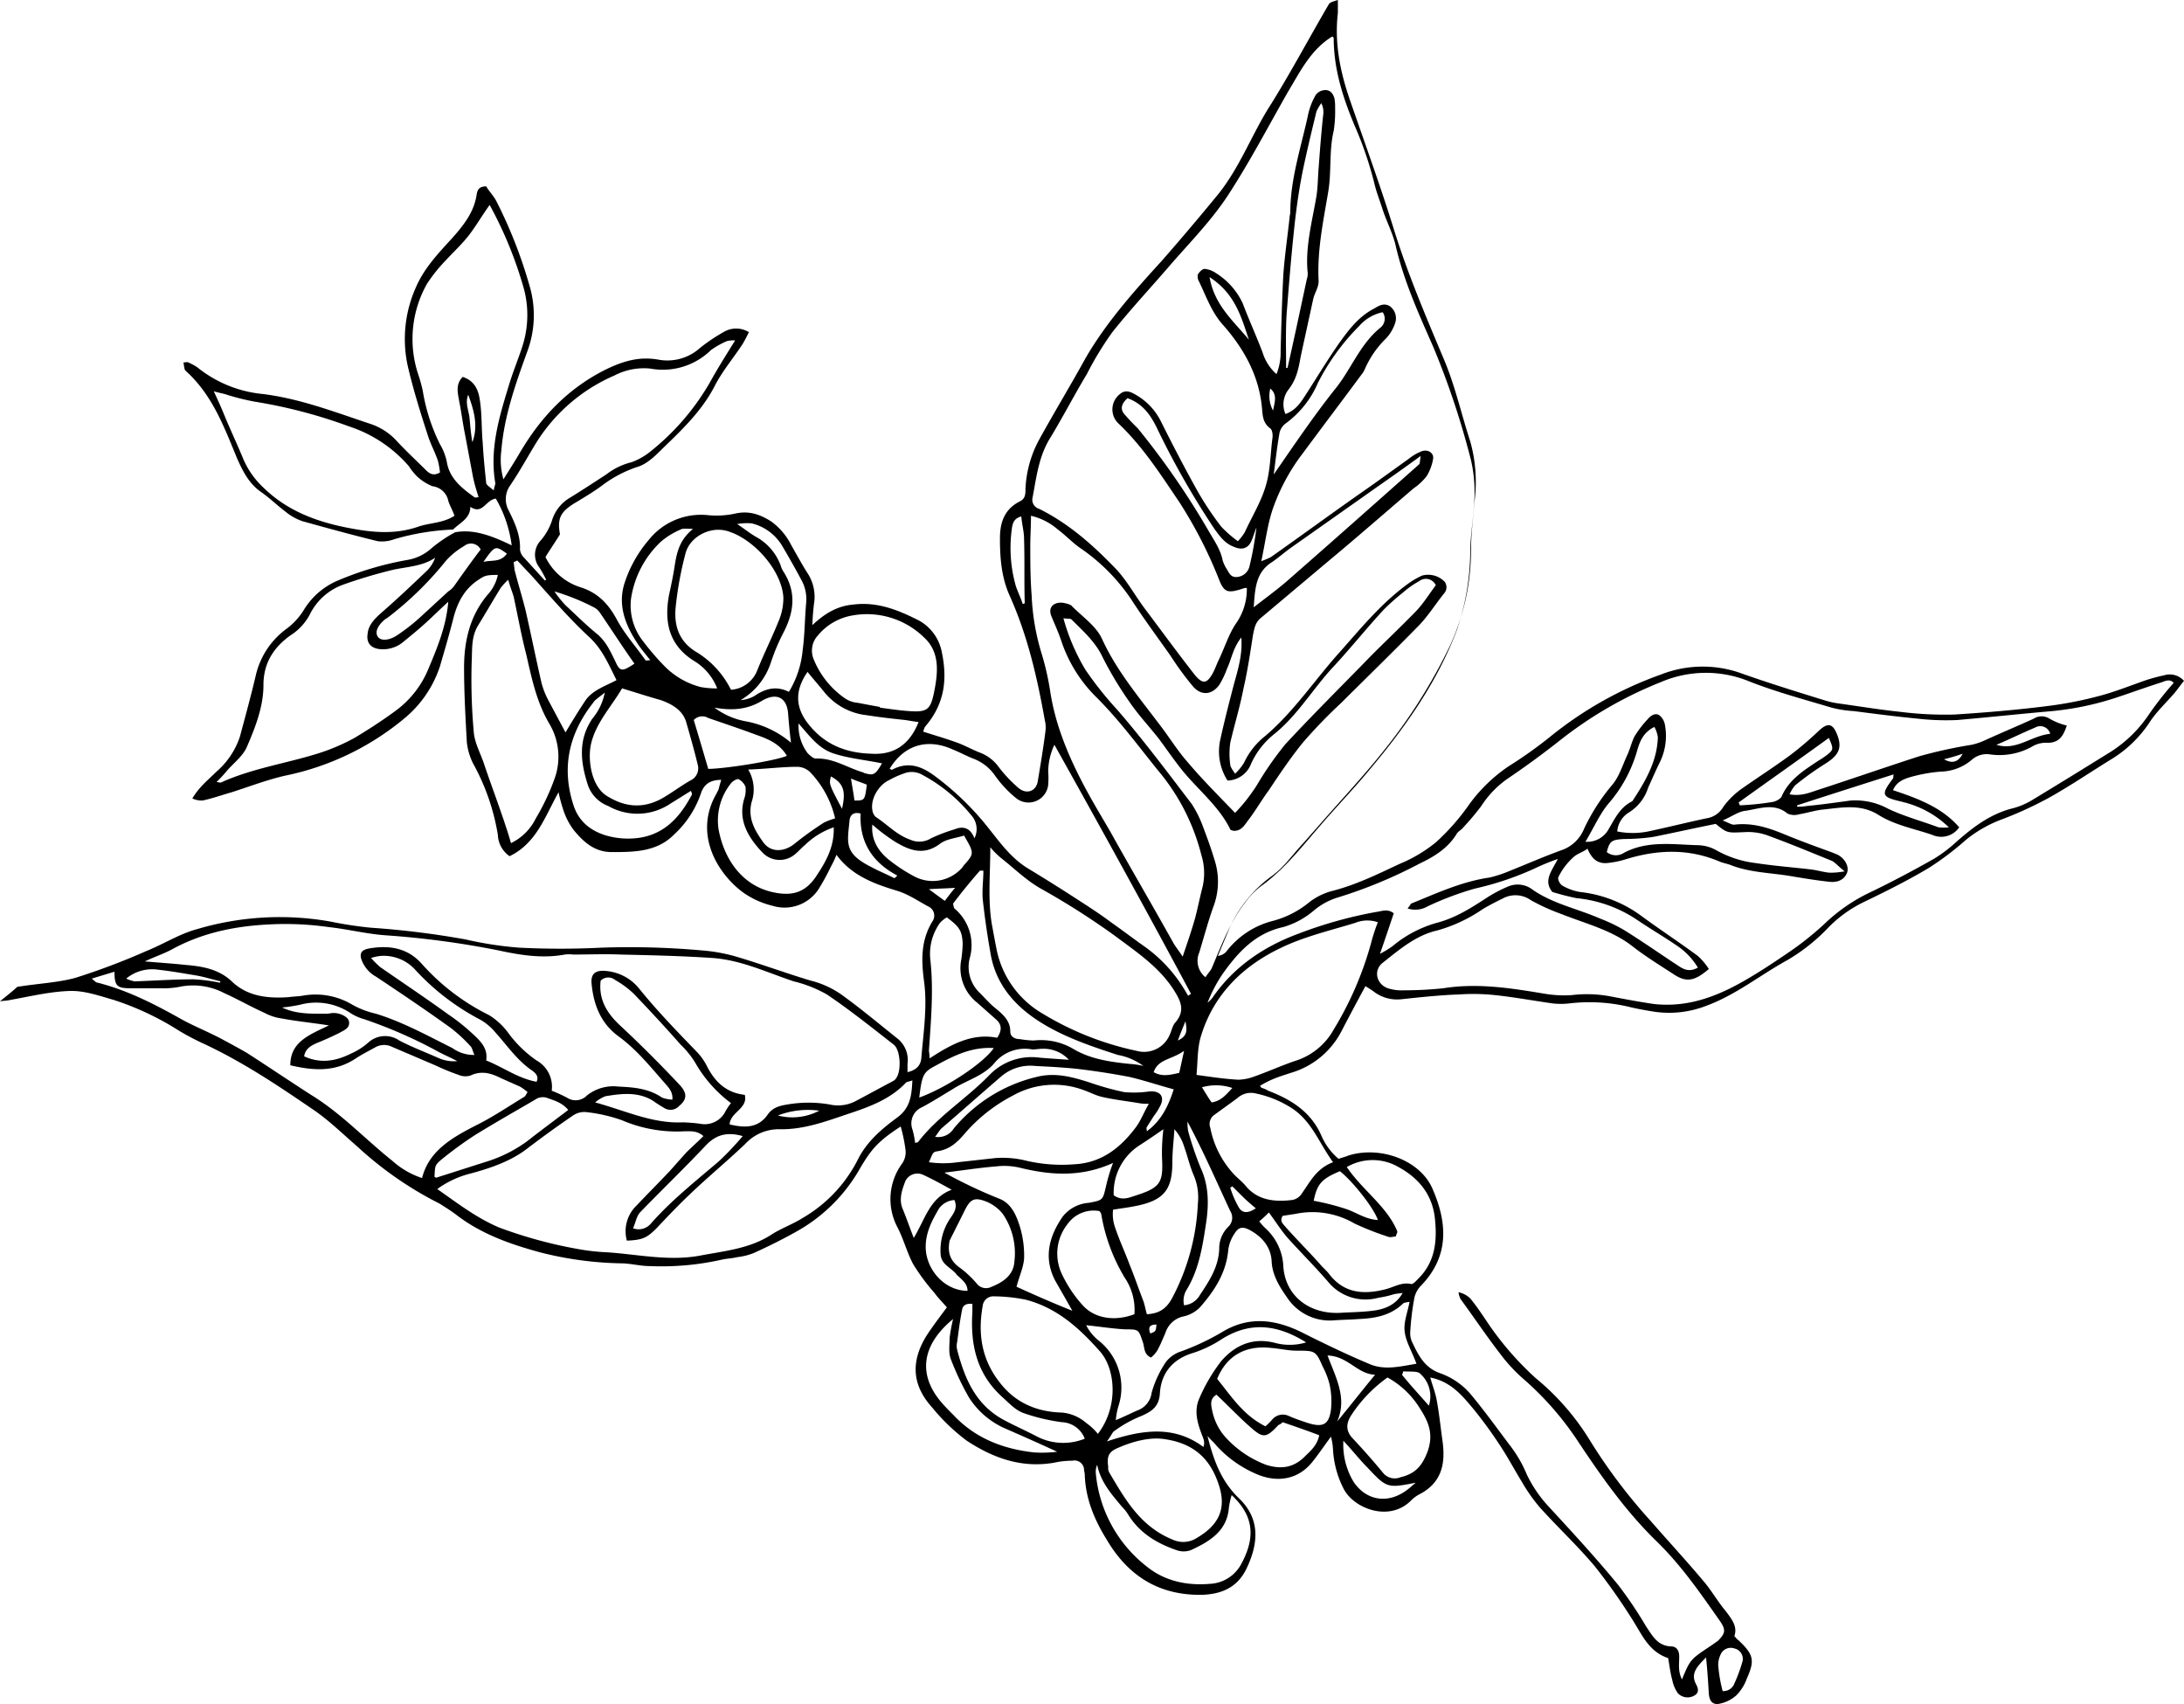 <svg xmlns="http://www.w3.org/2000/svg" viewBox="0 0 450 351"><path class="path-1553" d="M112.136,344.869a25.784,25.784,0,0,0-9.633,3.268c.283,2.131,3.4,2.7,1.7,5.257,2.408,0,3.258,2.131,4.675,3.552a50.045,50.045,0,0,0,1.983,12.078,7.314,7.314,0,0,1,.425,3.41c-1.275,5.257-2.692,10.373-4.108,15.488a10.922,10.922,0,0,1-1.983,3.552c-1.275,1.705-2.833,3.268-4.108,5.115-1.7,2.416-4.25,3.694-6.8,4.831-6.516,2.7-13.174,5.115-18.132,10.657-.283.284-.992.284-1.7.426,0-.568-.142-.853,0-.995a11.754,11.754,0,0,1,.992-1.847,25.261,25.261,0,0,0,5.525-13.641c.992-7.673,3.683-14.635,6.091-21.882a12.776,12.776,0,0,1,3.683-5.684c1.983-1.847,3.825-3.836,5.808-5.826.708-.71,1.417-1.563.567-2.984a17.281,17.281,0,0,0-2.408.426c-1.7.568-3.258,1.421-4.958,1.989-4.816,1.563-9.775,3.126-14.733,4.263a26,26,0,0,1-16.008-1.705c-3.966-1.705-6.941-4.547-10.058-7.389-2.692-2.415-5.383-4.547-8.925-5.115-.85-.142-1.842-.284-1.842-1.989.992-.568,1.983-1.563,3.117-2.131a96.409,96.409,0,0,1,17.424-6.82,21.331,21.331,0,0,1,13.316.426c6.658,2.416,13.458,4.831,20.541,5.4a14.708,14.708,0,0,0,5.95-.426c-2.267-1.421-3.825-2.416-5.525-3.41-7.225-4.263-13.174-9.8-17.141-17.761-1.7-3.552-2.692-6.82-1.983-10.8a10.044,10.044,0,0,0-2.408-8.525,36.068,36.068,0,0,1-3.258-4.831,5,5,0,0,1,0-5.257c.85.426,1.7.853,2.408,1.279,2.833,1.847,5.525,4.121,8.5,5.684,5.1,2.558,9.066,6.678,13.033,10.8,1.558,1.563,3.258,3.268,3.825,5.257a25.26,25.26,0,0,0,3.825,7.247c1.275,1.705,2.267,3.41,3.4,5.257,1.983,3.41,3.4,3.979,6.658,3.41,1.842,1.137,3.258,2.131,4.675,2.984a12.069,12.069,0,0,0,6.233-7.247c1.133-3.552,3.4-5.684,6.516-7.389,2.975-1.563,5.666-3.979,8.5-5.968.142-.142,0-.426,0-.995-1.275.995-2.408,1.989-3.542,2.7-3.683,2.416-7.65,3.979-12.041,2.7a25.833,25.833,0,0,1-9.066-4.973,13.778,13.778,0,0,1-5.241-12.22,18.009,18.009,0,0,0-.283-5.542c-.708-2.984.142-5.257,1.558-7.531a13.367,13.367,0,0,1,4.816-4.121c1.983-1.137,4.108-2.273,6.091-3.552a8.931,8.931,0,0,1,5.383-1.279,49.192,49.192,0,0,0,5.1.426c-2.408-2.558-3.966-5.115-4.25-8.525-.567-4.689.992-8.81,2.975-12.788a9.413,9.413,0,0,1,6.375-5.257c5.666-1.279,10.908-.853,15.724,3.268a2.256,2.256,0,0,0,1.133.426c.85-2.7,1.558-5.115,2.408-7.389.567-1.421,1.275-2.7,1.842-4.121a8.469,8.469,0,0,1,2.975-3.979,28.24,28.24,0,0,0,4.25-3.979c1.558-1.705.85-3.836-1.417-4.121-3.4-.568-6.8-1.137-10.2-1.563a6.114,6.114,0,0,0-2.267.142c-8.783,1.563-17.424,3.552-25.64,7.247-3.825,1.705-7.791,1.989-11.758,1.989-2.975,0-5.95-.71-7.65-4.121-.567-1.137-1.558-1.137-2.55-1.137a23.375,23.375,0,0,1-10.2-2.842c-5.666-3.126-11.049-6.394-16.716-9.52-7.366-4.263-13.741-9.946-19.974-15.63-4.533-3.979-9.066-7.815-13.741-11.651-5.808-4.689-12.749-7.1-18.841-11.083-6.658-4.121-13.6-7.815-20.4-11.794-.425-.284-.567-.995-.85-1.847H2.492c6.091.71,11.9-.426,17.707-2.416,9.066-3.126,17.991-6.394,27.2-9.236,9.066-2.842,17.707-6.536,26.49-10.23,5.383-2.273,11.191-3.552,16.857-5.4a30.742,30.742,0,0,1,12.466-.853c3.4.284,6.8.71,10.341.71a46.91,46.91,0,0,1,19.124,4.263,111.268,111.268,0,0,1,21.674,13.641c5.383,4.263,10.483,9.094,15.724,13.641,1.133.995,2.408,2.131,3.541,3.126,2.267,2.131,4.816,3.836,6.658,6.394a26.609,26.609,0,0,0,11.333,8.952l5.1,2.131a2.784,2.784,0,0,0-.85-1.705A17.447,17.447,0,0,1,189.482,188a19.694,19.694,0,0,0-3.541-7.1,13.245,13.245,0,0,1-2.55-4.831c-1.275-5.115-3.541-9.662-5.666-14.209a29.944,29.944,0,0,0-4.391-7.389,46.514,46.514,0,0,0-7.933-6.962,32.574,32.574,0,0,1-7.791-8.1,89.137,89.137,0,0,0-5.95-8.383,77.461,77.461,0,0,1-12.891-22.877,23.563,23.563,0,0,1-.425-16.2c2.125-5.968,3.966-11.936,5.808-17.9a18.322,18.322,0,0,0,.567-2.7c.567-4.121,1.275-8.383,1.7-12.5a74.511,74.511,0,0,0,.567-11.225c-.425-6.678-.992-13.356-1.842-19.893a77.208,77.208,0,0,0-1.983-9.946c-.85-3.268-2.125-6.394-3.258-9.662a35.667,35.667,0,0,1-.992-3.694A3.936,3.936,0,0,1,140.043.3c.85.71,1.7,1.279,2.55,1.989,2.125,1.847,3.966,3.836,6.233,5.257a25.167,25.167,0,0,1,7.508,7.957c2.55,4.121,5.241,8.1,7.65,12.362a77.1,77.1,0,0,1,4.533,9.8,26.421,26.421,0,0,0,4.25,7.531,60.578,60.578,0,0,1,5.808,7.673c2.55,4.263,4.816,8.81,6.941,13.214a26.064,26.064,0,0,0,5.383,7.531A38.521,38.521,0,0,1,197.557,82c3.117,5.684,7.225,10.657,9.491,16.909a21.082,21.082,0,0,1,1.133,10.657c-.283,1.705-.567,3.41-.992,5.115a35.376,35.376,0,0,0-.708,12.22,14.9,14.9,0,0,1,0,3.552c-.567,3.979-1.275,7.815-1.7,11.794a42.922,42.922,0,0,0-.142,7.389c.142,3.979.567,7.957.992,11.936a7.9,7.9,0,0,1-1.7,5.826c-.283.426-.567.853-.992,1.563,3.117,1.705,6.091,3.268,9.066,4.831a17.118,17.118,0,0,1,8.783,10.515c.425,1.279.85,2.7,1.417,3.979a19.87,19.87,0,0,0,1.275,2.416c.283-.284.425-.284.425-.426a5.055,5.055,0,0,1,.567-1.279c1.842-4.831,4.391-8.81,9.208-10.941A12.894,12.894,0,0,0,238.5,174.5c-.283-.853-.425-1.421-.708-2.131-1.983-6.536.992-14.635,6.8-17.193,6.8-2.984,13.741-3.694,19.974,2.273a5.122,5.122,0,0,0,2.55,1.421,54.514,54.514,0,0,0,6.941.853,4.49,4.49,0,0,0,1.983-.284c2.692-1.279,5.525-2.558,6.658-5.968a14.711,14.711,0,0,1,4.533-6.394c3.258-2.7,6.8-5.257,10.2-7.815a26.272,26.272,0,0,1,6.091-3.552,26.376,26.376,0,0,0,6.658-4.547c5.241-4.831,10.483-9.662,16.008-14.209a83.761,83.761,0,0,1,8.641-5.826c1.842-1.279,3.966-2.273,4.108-5.115,0-1.279.992-1.705,2.125-1.705,1.558,0,2.975.284,4.675-.568-4.108-1.705-4.108-1.705-6.941-5.968-.283-.426-.708-.995-.992-1.421-1.558-1.563-2.267-1.705-4.108-.426-5.666,3.979-11.474,7.957-16.433,13.072-6.375,6.536-13.741,11.651-21.249,16.625a62.721,62.721,0,0,0-12.183,10.8,33.6,33.6,0,0,1-5.241,4.831c-3.683,2.842-7.508,5.4-11.191,8.1a4.148,4.148,0,0,1-1.417.426,4.869,4.869,0,0,1,1.275-2.416c1.558-1.279,3.258-2.416,4.958-3.552a63.463,63.463,0,0,0,11.474-9.946,50.851,50.851,0,0,1,12.466-10.941,113.3,113.3,0,0,0,17-12.788c4.25-3.694,8.216-7.389,12.466-10.941,1.842-1.563,4.108-2.842,5.95-4.4,1.7-1.279,3.258-2.558,5.241-1.847.425-.426.708-.568.85-.853,2.975-3.126,4.108-3.41,7.933-1.705a9.25,9.25,0,0,1,3.4,2.131,7.256,7.256,0,0,1,1.7,3.268c.425,1.563-.425,2.273-1.983,2.416-2.408.142-4.675.284-7.508.568,1.983,1.989,3.4,3.268,5.666,1.989.85-.426,1.7-.568,2.267.568a2.769,2.769,0,0,1-.567,3.268,7.307,7.307,0,0,1-2.692,1.137c-1.558.426-2.975.568-4.533.853-1.275,3.836-4.533,5.257-7.508,7.1a125.007,125.007,0,0,0-11.333,7.957c-4.25,3.552-8.075,7.673-12.183,11.367a34.727,34.727,0,0,1-5.241,3.694c-2.55,1.563-5.241,2.984-7.791,4.689a88.889,88.889,0,0,0-7.366,5.4c-2.692,2.273-5.525,4.547-6.375,8.81,1.558-.426,2.975-.995,4.391-1.279,2.975-.568,5.95-.853,8.925-1.279,4.391-.568,8.358.142,10.766,4.831a6.678,6.678,0,0,0,1.275,1.705c4.533,4.547,1.558,11.936-2.55,13.925a20.033,20.033,0,0,1-7.933,2.131,12.57,12.57,0,0,0-2.692.426c2.125,1.563,3.825,2.7,5.383,3.979,3.258,2.7,4.108,6.678,2.55,10.8a23.7,23.7,0,0,1-6.233,8.952c-.567.426-.992.995-1.842,1.705,5.1-1.279,9.35-2.842,12.891-6.536,4.25-4.4,9.35-3.979,14.591-1.421,3.683,1.847,5.1,4.973,5.241,9.094.142,9.094-4.108,15.346-11.333,19.608-4.108,2.558-8.5,4.4-13.458,4.547-.283,0-.708.142-.992.142a1.972,1.972,0,0,0-1.842,2.416,17.69,17.69,0,0,0,.425,3.836c1.133,6.678-.992,12.5-4.533,17.9a40.327,40.327,0,0,1-6.8,7.1c-4.533,4.121-9.35,4.547-14.733,1.279-1.983-1.279-3.825-2.7-5.95-4.263-.992.853-1.983,1.847-2.975,2.558a42.858,42.858,0,0,1-5.95,4.4c-2.408,1.279-5.241,1.989-7.65,3.268a12.368,12.368,0,0,1-13.033-.995,4.066,4.066,0,0,0-2.833-.71,32.315,32.315,0,0,0-4.816.995c2.975,4.547,4.533,5.968,8.641,8.383a34.072,34.072,0,0,1,12.749,12.646c1.7,2.984,3.258,6.11,4.675,9.236a13.367,13.367,0,0,1,.85,3.41c.283,1.137.283,2.273.567,3.41a56.334,56.334,0,0,1,1.275,14.635c0,1.989-.567,3.979-.567,5.968a72.334,72.334,0,0,1-2.267,16.625c-1.7,6.252-3.825,12.22-7.791,17.335-.85,1.137-1.558,2.273-2.267,3.41A73.682,73.682,0,0,1,235.947,376.7c-2.692,3.126-5.525,5.968-7.791,9.378-4.958,7.247-9.775,14.493-13.458,22.45a51.938,51.938,0,0,1-2.55,4.831,58.846,58.846,0,0,0-6.375,13.5c-.85,2.984-1.983,6.11-1.842,9.236.142,3.979,1.133,8.1,1.842,12.078.142.568.142,1.137.283,2.131-1.275-1.563-2.267-2.842-2.975-3.552-.708-4.4-.85-8.241-1.842-11.936a140.67,140.67,0,0,0-5.525-14.635c-1.417-3.552-3.541-6.82-4.533-10.515a59.847,59.847,0,0,1-1.558-27.423,79.551,79.551,0,0,0,1.275-8.383,178.161,178.161,0,0,1,2.408-19.466,74.921,74.921,0,0,0,1.7-11.083,168.293,168.293,0,0,0,0-16.909,169.129,169.129,0,0,1,.567-20.745,35.106,35.106,0,0,1,1.133-6.536c1.558-5.4,3.541-10.657,5.1-15.914a19.005,19.005,0,0,1,3.258-6.82c2.692-3.694,5.666-7.247,8.5-10.8a5.667,5.667,0,0,1,5.383-2.273h1.7c-.425-1.847-1.417-2.7-2.833-2.842-5.241-.426-10.624-1.279-15.866-.568-4.25.568-8.358.71-12.324-1.705a2.07,2.07,0,0,0-3.117.853c-1.133,2.131-2.55,4.121-3.258,6.536-1.417,4.689-3.117,9.236-7.366,12.362a19.472,19.472,0,0,1,2.408,1.137,49.171,49.171,0,0,1,4.675,2.558,8.372,8.372,0,0,1,3.4,9.52,17.555,17.555,0,0,1-2.692,5.968c-3.825,5.257-12.041,10.373-20.4,5.542l-.85-.426c-.567-.142-1.133-.284-1.983-.568,0,2.558,1.133,3.694,2.975,4.263a20.576,20.576,0,0,1,8.358,5.542c3.541,3.552,3.541,8.241,3.541,12.788,0,3.552-2.125,5.826-4.533,7.815a14.124,14.124,0,0,1-4.108,2.131,32.484,32.484,0,0,1-3.683.995c5.1,2.842,10.483,4.547,13.174,10.088a5.6,5.6,0,0,1-4.391,2.416,45.461,45.461,0,0,0-14.733,5.115,12.873,12.873,0,0,1-4.391,1.279c-5.1.284-10.2.568-15.3.568-5.383,0-10.624-1.137-15.016-4.831a8.8,8.8,0,0,0-4.108-2.131c0,2.416.142,2.7.992,3.979,1.842,2.842,4.533,4.263,7.65,5.115,3.4.853,6.8,1.847,10.2,2.842a23.391,23.391,0,0,1,10.766,7.389,55.868,55.868,0,0,1,11.758,24.582c.85,3.694,2.267,7.389,3.4,10.941.567,1.989,1.275,3.979,1.7,5.968a4.36,4.36,0,0,1-.425,2.131c-2.408-1.421-3.825-3.268-5.525-4.973a16.278,16.278,0,0,0-7.225-4.831c-4.25-1.137-8.358-2.273-12.608-3.268a16.46,16.46,0,0,1-9.633-6.394,14.075,14.075,0,0,0-3.683-3.41,15.042,15.042,0,0,1-6.091-6.82,65.817,65.817,0,0,1-4.391-14.777,9.764,9.764,0,0,0-2.408-4.831,28.815,28.815,0,0,1-3.258-4.831C108.736,352.684,110.153,348.99,112.136,344.869Zm-93.5-159.994c7.225,4.121,14.591,7.957,21.532,12.5,4.958,3.268,9.35,7.531,13.883,11.509,4.816,4.121,9.35,8.383,14.166,12.22a66.778,66.778,0,0,0,8.641,5.257c4.25,2.558,8.641,4.831,12.891,7.389,3.966,2.558,8.358,2.984,12.749,3.836a1.962,1.962,0,0,0,2.125-1.421c2.975-5.968,7.225-10.8,11.9-15.346,2.55-2.558,5.808-4.263,8.641-6.394,4.533-3.41,9.208-6.82,13.741-10.373,1.842-1.563,1.7-2.416-.283-3.552-.992-.568-1.983-.853-3.117-1.421-2.408-1.137-5.1-1.989-7.225-3.41a12.24,12.24,0,0,0-7.366-2.273,1.807,1.807,0,0,0,.142.853c.992,3.126.85,3.836-2.125,4.973a91.4,91.4,0,0,0-15.724,8.1c-5.666,3.836-11.474,7.531-16.291,12.646a4,4,0,0,1-5.95-.426c-.85-.995-.567-1.989,0-2.984a12.9,12.9,0,0,1,5.808-5.542c4.816-2.416,9.491-4.831,14.308-7.531a64.021,64.021,0,0,0,7.225-4.831,24.344,24.344,0,0,0,2.975-3.41,10.733,10.733,0,0,0-1.842-1.421c-3.117-1.421-6.091-3.268-9.35-4.263-3.117-.995-6.516-.995-9.916-1.421-.708-.142-1.842,0-2.125.426-1.133,1.563-2.692,1.563-4.108,1.705-6.658.568-12.324,3.694-17.282,8.1-2.55,2.273-5.808,3.41-8.783,4.831a2.07,2.07,0,0,1-1.558.284c-.425-.284-1.133-.853-1.133-1.421a5,5,0,0,1,.85-2.273,14.662,14.662,0,0,1,6.233-5.542c3.4-1.279,6.8-2.842,10.2-4.121a9.664,9.664,0,0,0,4.391-2.842,11.924,11.924,0,0,0-4.816-.853c-5.241-.142-10.624-.284-15.866-.568-3.825-.284-7.65-.853-11.616-1.279-.283,0-.708-.142-.992-.142-6.941,0-13.6-2.273-20.257-3.694a13.592,13.592,0,0,1-3.966-1.563,2.488,2.488,0,0,1-.992-1.989c0-.995.708-1.563,1.7-1.847a9.325,9.325,0,0,1,1.983-.142,25.827,25.827,0,0,1,4.675.284c4.108.995,8.5.426,12.608,1.137,5.95.995,11.9,2.273,18.132,1.989,1.417-.142,2.692.853,4.108,1.137,3.966.853,7.791,1.705,11.758,2.558,2.408.426,4.675.853,6.8,2.558a4.987,4.987,0,0,0,4.958.568c-.85-2.416-2.833-3.41-4.533-4.547-3.541-2.273-7.083-4.4-10.483-6.82-2.55-1.847-5.1-3.836-6.658-6.82-.567-.995-1.275-1.989-.567-3.268a3.072,3.072,0,0,1,3.541-1.137A8.654,8.654,0,0,1,69.5,164.7a19.745,19.745,0,0,0,6.375,4.4,4.967,4.967,0,0,1,1.133.71c5.383,3.979,10.624,7.957,16.008,11.936A41.087,41.087,0,0,0,104.486,188c3.258,1.137,6.941,1.563,10.908,2.416a16.11,16.11,0,0,0-.85-1.989c-4.108-5.826-8.358-11.651-12.466-17.477-2.55-3.694-5.241-7.389-7.791-10.941a10.3,10.3,0,0,1-1.558-2.7c-.425-1.279.425-2.558,1.7-2.273a9.882,9.882,0,0,1,3.4,1.279,11.535,11.535,0,0,1,2.55,2.7c5.1,5.968,10.2,11.793,15.158,17.761l11.474,13.641c.992,1.279,2.267,1.421,3.541,1.705,3.683.568,7.508,1.137,11.191,1.989,3.683.71,7.366,1.847,11.049,2.7a16.149,16.149,0,0,0,4.533,0c.425,0,.992-.426,1.842-.995a10.7,10.7,0,0,0-2.267-1.847,15.225,15.225,0,0,1-5.525-4.4c-5.1-5.968-11.616-10.231-17.282-15.346-4.958-4.4-10.2-8.667-14.166-14.209a16.753,16.753,0,0,1-1.558-2.7,4.733,4.733,0,0,1,1.275-4.689,1.911,1.911,0,0,1,2.408.142c2.125,1.705,4.391,3.126,6.375,4.973,5.525,5.4,10.766,10.8,16.149,16.2a104.032,104.032,0,0,0,8.075,7.815c3.117,2.558,6.516,4.831,9.916,7.1,2.125,1.563,4.391,2.842,6.375,4.4.992.71,2.125,1.421,1.983,2.984-.142.284-.142.568-.283.568-4.675,2.273-8.075,6.536-12.041,9.8-2.125,1.705-4.391,3.268-6.516,4.831-2.55,1.989-4.958,4.263-7.65,6.11a75.389,75.389,0,0,1-9.208,5.542c-3.116,1.421-5.383,3.979-7.791,6.394-.283.284-.142.853-.283,1.705a42.084,42.084,0,0,0,10.624-4.547,72.14,72.14,0,0,0,8.216-6.536c6.233-5.4,12.891-10.373,19.407-15.346a22.563,22.563,0,0,1,4.533-2.273c2.267-.853,4.533-1.705,6.941-2.416a14.5,14.5,0,0,1,9.491.142c3.117,1.137,6.375,1.989,9.633,2.984a4.309,4.309,0,0,0,5.1-1.279c-.708-.426-1.275-.995-1.842-1.279-4.675-1.989-9.35-3.694-13.458-6.82a16.364,16.364,0,0,1-3.825-3.836c-3.4-4.547-7.791-7.957-12.041-11.651-3.966-3.41-7.791-7.1-11.758-10.373-8.783-7.389-18.132-13.925-28.757-17.9a51.492,51.492,0,0,0-16.716-2.7c-3.4-.142-6.8-.71-10.2-.853a29.491,29.491,0,0,0-7.933.71,169.169,169.169,0,0,0-23.091,7.673c-6.8,2.984-13.6,6.11-20.966,7.815-2.55.568-4.958,1.847-7.508,2.7-1.842.568-3.541,1.279-5.383,1.705a75.322,75.322,0,0,0-12.041,4.121C19.774,173.65,13.966,175.5,7.591,175.5l-.283.284C10,180.186,14.391,182.318,18.641,184.875ZM176.45,126.192a13.263,13.263,0,0,0,3.966,2.984c.425.284,1.558-.284,1.842-.853a10.682,10.682,0,0,0,1.275-3.552,26.009,26.009,0,0,1,4.816-12.5c2.833-3.836,5.525-7.957,8.358-11.793A13.467,13.467,0,0,1,199.4,98.2c2.55,2.984,2.833,4.689.992,7.389-1.842,2.842-3.683,5.826-5.808,8.525-3.258,4.263-4.533,9.52-6.516,14.493a41.9,41.9,0,0,1-2.833,6.252,5.484,5.484,0,0,0-.425,5.684c.708,1.421,1.417,2.842,2.267,4.263a31.593,31.593,0,0,1,4.391,9.378c.992,4.4,3.966,7.815,6.658,11.225,1.7,2.131,4.816,1.137,5.383-1.563A9.231,9.231,0,0,0,203.79,161a77.55,77.55,0,0,0-.425-8.1c-1.133-7.1,0-14.067,1.133-20.887a24.26,24.26,0,0,0,.283-5.542,25.932,25.932,0,0,1,.283-8.1c.567-2.984,1.133-5.968,1.558-8.952.708-6.678-1.417-12.5-4.533-18.045-1.842-3.268-3.825-6.252-5.95-9.378a63.188,63.188,0,0,0-5.95-7.531,35.538,35.538,0,0,1-6.658-9.662c-2.125-4.4-4.391-8.668-6.8-12.93a29.036,29.036,0,0,0-3.541-4.689c-3.117-3.552-5.808-7.1-6.941-11.793a15.309,15.309,0,0,0-1.842-4.121c-3.258-5.4-6.516-10.657-9.775-15.914a26.758,26.758,0,0,0-7.65-7.815,68.248,68.248,0,0,1-6.516-5.115c-.85.71-.425,1.705-.142,2.416.992,3.126,2.125,6.252,3.117,9.236a60.582,60.582,0,0,1,2.833,13.356c.567,6.536,1.275,13.072,1.842,19.608a51.625,51.625,0,0,1-.283,8.1c-.425,4.4-.992,8.81-1.558,13.214a23.436,23.436,0,0,1-.708,4.547c-1.7,5.684-3.258,11.509-5.383,16.909a23.514,23.514,0,0,0,.142,18.33,82.812,82.812,0,0,0,12.324,21.171c2.55,3.268,4.958,6.536,7.366,10.088a20.131,20.131,0,0,0,5.808,5.684,54.953,54.953,0,0,1,4.391,3.694c.567.426.85,1.137,1.417,1.421,2.975,1.847,4.675,4.689,6.091,7.673a97.041,97.041,0,0,1,6.941,16.767,13.95,13.95,0,0,0,2.833,5.115,16.992,16.992,0,0,1,3.258,6.11c1.275,5.826,5.241,9.378,9.633,12.5a29.669,29.669,0,0,0,5.95,3.126,6.553,6.553,0,0,0-.992-.995c-6.233-4.263-10.483-10.373-13.174-17.619a88.351,88.351,0,0,1-4.533-16.2c-.142-1.137-.708-2.273.283-3.552,2.55.853,5.1,1.705,8.358,2.842a22.6,22.6,0,0,0-1.558-2.558,24.464,24.464,0,0,1-4.816-9.094c-.992-3.836-2.975-6.962-5.1-10.23a27.909,27.909,0,0,1-2.408-4.547,5.016,5.016,0,0,1,.425-4.689c3.117-4.263,4.108-9.52,6.233-14.351a32.175,32.175,0,0,1,2.408-4.973c2.125-3.41,4.391-6.678,6.658-10.088.85-1.421,2.267-2.7.992-4.973a14.32,14.32,0,0,0-4.675,4.547c-1.842,2.7-3.4,5.4-5.241,8.1a27.033,27.033,0,0,0-4.391,12.362,50.946,50.946,0,0,1-1.275,4.973c-2.267,1.847-4.108.284-6.8-1.137a46.519,46.519,0,0,0,1.983,4.831,61.984,61.984,0,0,1,4.108,12.22,63.1,63.1,0,0,0,3.683,9.8,5.091,5.091,0,0,1,.425,4.121,7.085,7.085,0,0,0-.992-.71c-2.125-5.257-4.533-10.373-5.383-16.2a25.061,25.061,0,0,0-1.417-4.263c-1.417-3.552-2.975-7.1-4.25-10.657a7.723,7.723,0,0,0-4.391-4.547,41.055,41.055,0,0,1-9.066-5.826c-1.7-1.421-4.108-2.131-6.233-3.126-1.275-.568-2.55-.853-3.683-1.421a21.25,21.25,0,0,1-3.541-2.7c-.708-.568-1.417-1.563-.85-2.416a3.148,3.148,0,0,1,1.842-1.137,12.351,12.351,0,0,1,7.791.995c1.7.853,3.4,1.563,5.241,2.416a9.325,9.325,0,0,1,5.241,4.121,5.087,5.087,0,0,0,3.825,2.273,16.189,16.189,0,0,0,0-6.394c-.85-3.979-1.842-7.957-2.692-11.936a4.843,4.843,0,0,0-2.408-3.552,16.81,16.81,0,0,1-3.542-3.552c-2.408-3.41-4.675-6.962-7.083-10.231a70.314,70.314,0,0,0-5.1-5.968c-1.558-1.705-1.417-2.7.567-3.552,2.975-1.279,4.533-.568,6.375,2.416a60.353,60.353,0,0,0,4.391,6.11,6.927,6.927,0,0,0,1.842,1.137c.425-2.273-.283-3.979-.85-5.684C160.3,68.93,157.892,61.967,155.626,55a93.973,93.973,0,0,1-2.408-10.941,13.533,13.533,0,0,0-.85-2.558c-1.558-3.41-2.975-6.82-4.533-10.231a3.031,3.031,0,0,1,0-3.268,13.289,13.289,0,0,0,1.417-3.552c2.125.71,3.683,1.563,3.542,4.263a5.6,5.6,0,0,0,.85,2.984,13.79,13.79,0,0,1,1.558,8.525,4.642,4.642,0,0,0,1.133,3.836,10.166,10.166,0,0,1,2.408,6.394,32.257,32.257,0,0,0,1.133,6.252c.425,1.421.992,2.842,2.692,3.552,1.7-5.115,3.541-10.088,7.65-13.641a4.491,4.491,0,0,1,1.558,5.542c-1.275,3.694-1.983,7.673-4.108,11.083-2.267,3.552-1.558,7.389-1.133,11.225.142,1.705.708,3.41.992,5.115A3.442,3.442,0,0,1,167.383,82c-2.267,2.7-.992,5.826-.567,8.668.142,1.421,1.133,2.7,1.983,4.689.567-1.421.992-1.989.85-2.558-.425-3.979.85-7.389,2.267-10.8,1.275-3.126,2.408-6.252,3.541-9.378.142-.284.283-.71.425-.995.85-1.563,2.55-2.416,3.825-1.847s1.983,1.847,1.7,3.836c-.283,2.558-.708,5.115-1.133,7.673-.708,4.121-.708,8.383-2.267,12.362-.283.71-.425,1.563-.708,2.273-2.692,6.252-2.55,12.646-.567,19.182a19.326,19.326,0,0,1,.85,4.121c.142,1.847-.85,3.126-2.975,3.979C175.316,124.061,175.6,125.339,176.45,126.192ZM225.889,333.5a3.232,3.232,0,0,0-.425-4.121,8.743,8.743,0,0,1-1.842-6.536c.142-3.268.425-6.252,2.267-8.952a7,7,0,0,0,.425-2.131c-1.7-.142-2.55.853-3.4,1.563-3.4,2.984-6.941,5.826-9.633,9.52s-6.516,5.115-10.624,5.542c-2.267.284-3.117-.71-2.833-3.126a9.831,9.831,0,0,1,3.825-6.82c4.533-3.694,8.641-7.673,12.749-11.651a12.292,12.292,0,0,1,3.258-2.273c2.975-1.563,5.241-3.836,5.666-7.673,2.833-.71,3.541,2.984,6.091,3.126.708-2.984.85-5.826-1.983-7.815-1.417-.995-1.842-2.273-2.125-4.121a25.436,25.436,0,0,1,0-8.668,7.84,7.84,0,0,0-.567-5.115c-1.417-2.7-2.833-5.257-4.25-7.957a1.709,1.709,0,0,0-.708-.71c-1.417-.995-5.666-.853-6.8.568-3.542,4.547-7.083,8.952-10.341,13.783a26.334,26.334,0,0,0-2.692,6.82c-1.842,5.542-4.391,10.8-4.816,16.767-.425,6.252-.567,12.646-.708,18.9-.142,3.268,0,6.536,0,9.8a6.868,6.868,0,0,0,0,1.705c.85,4.547.142,9.094-.85,13.641a184.12,184.12,0,0,0-3.117,23.3c-.283,3.979-1.275,7.815-1.7,11.793a62.7,62.7,0,0,0-.567,11.509c.283,7.1,1.558,13.925,4.958,20.319.992,1.705,1.558,3.552,2.692,5.968.283-3.268.425-5.684.708-8.241.283-3.552.85-6.962,3.4-9.662,3.117-3.268,3.541-7.389,3.258-11.651-.142-.995-.142-1.847-.283-2.842a14.8,14.8,0,0,1,1.842-10.373,17.969,17.969,0,0,0,1.842-4.831c1.7-5.542,4.533-10.657,7.083-15.772a7.552,7.552,0,0,0,1.417-4.547c-.85.426-1.417.426-1.842.853a32.239,32.239,0,0,0-3.683,3.979c-3.683,5.115-7.225,10.373-10.624,15.488a6.555,6.555,0,0,1-3.541,2.984c-1.417.426-1.983-.142-2.267-1.705-.708-4.263,0-7.957,3.258-10.8a45.576,45.576,0,0,0,10.483-13.783,14.02,14.02,0,0,1,3.683-3.979,24.586,24.586,0,0,0,5.666-5.826,6.2,6.2,0,0,1,6.233-3.126A30.446,30.446,0,0,1,225.889,333.5ZM161.434,191.269a67.71,67.71,0,0,1-8.358-5.826c-5.666-5.257-11.191-10.8-16.716-16.2-3.683-3.552-7.225-7.389-10.908-10.941-1.558-1.421-3.4-2.558-5.1-3.836a2.237,2.237,0,0,0-.85,3.41,18.6,18.6,0,0,0,2.408,3.41,43.775,43.775,0,0,0,3.4,3.836c3.825,3.552,7.933,6.82,11.758,10.373,4.533,4.263,10.058,7.389,14.024,12.362a16.371,16.371,0,0,0,6.091,4.689,5.339,5.339,0,0,1,3.4,4.831,11.154,11.154,0,0,1-8.075,1.563c-3.966-.853-7.791-1.847-11.616-2.842-3.117-.853-6.233-1.847-9.775-1.563,2.125,1.705,4.391,1.989,6.516,2.984a17.387,17.387,0,0,1,3.258,1.563c2.125,1.563,2.267,3.836.142,5.542a63.436,63.436,0,0,1-6.233,4.547c-3.825,2.7-7.65,5.542-11.616,8.1a39.365,39.365,0,0,0-10.341,10.23c-1.133,1.705-2.692,3.126-3.966,4.831a12.831,12.831,0,0,0-2.833,5.542c2.267,0,4.25.142,6.091.142,3.4,0,6.8,0,10.341-.284a47.384,47.384,0,0,0,11.758-1.989,55.111,55.111,0,0,1,8.075-1.847c8.216-1.279,15.724-4.831,22.949-8.952,1.983-1.137,4.108-2.416,6.091-3.552,7.65-4.263,15.158-8.668,22.807-12.93.708-.426,1.417-.995,2.692-1.847-2.975-.995-5.383-1.847-7.933-2.558-2.125-.568-4.391-.995-6.516-1.563a12.633,12.633,0,0,0-6.516.284,43.426,43.426,0,0,0-17.424,8.952c-5.1,4.121-10.341,7.957-15.016,12.646a29.239,29.239,0,0,1-11.616,7.247c-1.7.568-3.258,1.279-4.958,1.989-2.267.995-3.258-.853-2.833-2.7.142-.568.283-1.279.708-1.563,2.125-2.131,4.108-4.973,6.658-6.11,6.516-2.984,11.9-7.531,17.566-11.794,2.55-1.989,5.383-3.694,7.791-5.826,3.541-2.984,6.8-6.252,10.483-9.8A35.64,35.64,0,0,0,161.434,191.269Zm91.229,156.157a93.11,93.11,0,0,0,4.391-16.056,44.407,44.407,0,0,0,.708-6.252c.425-6.252,1.842-12.5.708-18.9-.992-5.115-1.417-10.373-4.391-14.919-1.275-1.989-2.125-4.4-3.4-6.394a29.03,29.03,0,0,0-12.041-11.367c-3.683-1.847-6.233-4.831-8.641-8.1-1.983-2.7-4.533-2.984-7.65-3.126.283.71.283,1.279.567,1.421,3.258,3.126,4.816,7.247,6.233,11.509,1.558,4.689,3.4,9.378,3.258,14.635a9.4,9.4,0,0,0,2.975,6.82c3.541,3.694,6.8,7.673,10.341,11.367,2.267,2.416,4.675,4.689,7.083,6.962,1.983,1.989,2.408,2.842,2.55,6.11a7.313,7.313,0,0,1-7.225-1.989c-2.408-2.273-4.675-4.547-7.083-6.82l-3.825-3.41c-1.133-1.137-2.125-2.273-3.4-3.552-1.133,1.279-.992,2.558-.992,3.836a28.718,28.718,0,0,1-2.267,12.93,32.4,32.4,0,0,0-1.7,7.531,4.129,4.129,0,0,0,.708,2.558c2.125,3.126,4.391,6.252,6.658,9.236,2.692,3.41,4.108,7.531,5.241,11.651a19.921,19.921,0,0,0,3.258,7.1C247.7,355.952,250.679,352.116,252.663,347.427Zm-91.654,57.4c-2.975-6.536-3.966-13.641-6.091-20.319a41.353,41.353,0,0,0-3.117-7.247c-1.7-2.842-3.541-5.684-5.525-8.383a20.177,20.177,0,0,0-8.641-6.82c-4.391-1.847-8.783-3.694-13.883-4.121,1.558,1.705,2.975,3.126,4.391,4.689s2.692,3.126,3.966,4.689a6.481,6.481,0,0,1,1.417,4.547c-.142,1.989-1.275,2.984-3.117,2.7-1.842-.142-3.117-1.421-4.391-2.842-2.833-3.268-5.808-6.394-8.783-9.52a7.708,7.708,0,0,0-2.55-1.563c1.842,2.7,1.842,5.968,2.55,8.952a101.859,101.859,0,0,0,2.975,9.946,12.261,12.261,0,0,0,5.95,6.82,11.4,11.4,0,0,1,4.533,4.121c2.55,3.552,5.808,5.542,10.2,5.542,4.533,0,8.783,1.705,12.749,3.41,1.983.853,3.4,2.842,5.1,4.263a25.391,25.391,0,0,1,2.125,1.989A6.478,6.478,0,0,0,161.009,404.831Zm70.547-52.716c-1.7-3.41-3.825-6.536-5.808-9.8-.142-.284-.567-.426-.992-.71a10.843,10.843,0,0,0-1.133,1.563l-1.7,3.836c-.992,1.989-1.7,3.979-.567,6.394a3.625,3.625,0,0,1-.142,2.416,49.154,49.154,0,0,1-1.983,4.831l-3.825,8.952a3.641,3.641,0,0,0,.142,3.41c.708,1.279,1.417,2.7,2.267,3.979,2.833,4.263,2.55,8.668,1.417,13.5-4.816,0-6.233-3.836-8.216-7.957-.567,3.694-.85,6.678-1.417,9.662a10.427,10.427,0,0,1-1.133,3.552c-1.275,2.842-2.833,5.542-4.108,8.383a13.8,13.8,0,0,0-1.275,9.236,17.51,17.51,0,0,1,.283,3.836v6.252c0,2.7-.425,3.268-3.4,3.268.425,1.421.85,2.842,1.417,4.689.425-.568.85-.853.85-1.279,1.558-6.11,4.391-11.651,7.508-17.193,1.417-2.558,2.55-5.4,3.966-8.1.992-1.847,1.983-3.694,2.975-5.4,2.833-4.4,5.808-8.81,8.641-13.214,3.825-6.252,9.066-11.083,13.6-16.767a17.324,17.324,0,0,0,3.541-6.11C236.8,361.92,234.105,357.089,231.555,352.116Zm-40.8-106.284c1.558-.284,3.116-.568,4.533-.853a19.808,19.808,0,0,0,13.316-9.52,61.919,61.919,0,0,0,7.65-19.324,5.721,5.721,0,0,0-3.258-6.82c-.85-.426-1.983-.568-2.692-1.279-2.267-1.847-4.108-1.137-6.375.284-4.816,2.984-7.933,7.673-11.333,12.22a156.212,156.212,0,0,0-9.775,15.346c-1.7,2.984-4.108,5.4-6.233,8.1a16.826,16.826,0,0,1-2.267,2.273C180.133,246.258,185.516,246.827,190.757,245.832ZM48.248,353.679c1.842,1.421,3.541,3.268,5.241,4.831a31.763,31.763,0,0,0,4.816,3.836,23.153,23.153,0,0,0,18.416,1.847,33.01,33.01,0,0,1,3.541-.995,38.634,38.634,0,0,0,11.049-3.552A11.66,11.66,0,0,1,95,358.226c3.4-.568,5.383-3.126,7.225-5.684.142-.142,0-.426,0-.853-1.417.426-2.692.853-4.108,1.137-2.975.568-6.091,1.137-9.066,1.705-2.125.426-4.391.71-6.516,1.137-1.7.284-3.541.853-5.1-.71.85-2.558,2.833-3.268,4.958-3.552,2.833-.426,5.666-.284,8.641-.568,2.692-.142,5.525-.426,8.216-.71.425,0,.85-.71,1.558-1.563-.992-.142-1.275-.426-1.7-.284-6.941,1.137-13.458-.853-19.974-2.842-2.833-.853-5.525-1.989-8.216-2.842a20.976,20.976,0,0,0-11.474-.284,81.774,81.774,0,0,0-17.424,7.1C44.423,351.121,46.406,352.258,48.248,353.679Zm54.681,4.263a3.781,3.781,0,0,0-2.975,3.268,10.579,10.579,0,0,1-1.983,3.126,12.442,12.442,0,0,1-2.125,1.705A27.57,27.57,0,0,0,87.629,378.4a103.654,103.654,0,0,0-5.1,19.466,48.322,48.322,0,0,1-1.558,6.11c-.142.568-.283,1.279-.567,2.273,1.842-.852,3.4-1.563,4.816-2.131,3.117-1.279,6.091-2.7,9.208-3.978a17.646,17.646,0,0,0,5.95-4.263c4.533-4.689,6.8-10.515,8.075-16.909.992-4.973,1.558-9.8-.142-14.777-.85-2.416-.708-5.115-2.267-7.531C104.77,357.089,103.92,357.657,102.928,357.941Zm13.741-18.756a4.27,4.27,0,0,1-5.525-.284,12.044,12.044,0,0,0-4.391-2.416,8.246,8.246,0,0,1-4.391-3.552c-1.558-2.558-3.258-5.115-4.816-7.531A13.976,13.976,0,0,1,95,320.145a13.632,13.632,0,0,0-2.408-4.121,50.124,50.124,0,0,0-14.166-12.078c-2.833-1.563-5.525-3.268-8.5-5.115a5.383,5.383,0,0,0,.142,1.705A17.867,17.867,0,0,0,71.9,303.8a14.174,14.174,0,0,1,3.825,12.5,13.094,13.094,0,0,0,1.417,7.389A35.642,35.642,0,0,0,91.6,340.18c2.833,1.705,5.666,3.268,8.358,5.115a4.857,4.857,0,0,0,4.816.284c2.55-1.279,5.241-2.558,8.216-2.416a2.793,2.793,0,0,0,1.7-.853l4.675-4.263c0-.142-.142-.142-.142-.284A22.894,22.894,0,0,0,116.669,339.185Zm36.548-106.141a13.053,13.053,0,0,0,5.525,1.279,17.022,17.022,0,0,1,2.692,0,4.077,4.077,0,0,1,2.833,6.536,22.968,22.968,0,0,1-4.675,4.4,9.491,9.491,0,0,0-3.541,4.547c-.567,1.421-1.275,2.7-1.842,4.121-2.408,5.257-.992,10.088,3.966,13.072,0-.142.283-.426.142-.568-1.7-3.268-.708-5.968,1.275-8.668a58.34,58.34,0,0,1,9.491-10.088c3.4-2.842,7.225-5.257,9.633-9.236,1.983-3.268,4.108-6.678,6.233-9.946,1.558-2.416,3.117-4.831,4.816-7.1,1.7-2.416,3.541-4.831,5.241-7.247a29.752,29.752,0,0,1,8.5-7.815c.425-.284.992-.568,1.417-.853-.142-.142-.283-.426-.425-.568C187.5,214,170.5,223.382,153.217,233.044Zm68.988-37.938a10.139,10.139,0,0,0-.567-2.984c-.992-2.842-2.267-5.684-3.258-8.525a13.732,13.732,0,0,0-6.516-8.1,69.693,69.693,0,0,0-17.707-7.673,38.679,38.679,0,0,1-4.391-1.421,6.632,6.632,0,0,0,.142,4.689c1.558,5.115,2.833,10.515,5.1,15.2,3.825,8.1,9.775,13.925,17.991,16.482,2.55.853,5.383.71,8.216.995C221.639,200.647,222.064,197.948,222.206,195.106Zm51.989-34.244c-1.983.284-3.966-.568-6.233-.995.142.853.142,1.137.425,1.421,2.408,2.558,2.975,5.684,3.117,9.094.142,1.705.142,3.552.283,5.257a10.492,10.492,0,0,1-4.391,9.236c-2.408,1.705-4.816,3.268-7.791,3.41-2.833.142-4.958,1.847-6.375,4.4-.85,1.563-.708,2.416.708,3.268a7.667,7.667,0,0,0,3.4,1.279c4.675.426,8.358,2.842,11.758,5.826a6.8,6.8,0,0,1,1.842,3.268,4.97,4.97,0,0,0,3.4,3.836c1.275.568,2.408.995,3.683,1.705a6.1,6.1,0,0,1,1.417,1.279c-.708,1.563-2.125,1.279-3.258,1.705-2.55.853-2.55.853-2.55,3.552-.142,2.7-.567,5.257-.85,8.1a9.76,9.76,0,0,0,3.258-2.7,12.335,12.335,0,0,1,13.316-3.979,13.851,13.851,0,0,0,2.975.568c-.708-1.705-1.417-3.126-1.983-4.4a4.462,4.462,0,0,0-3.683-2.984,21.768,21.768,0,0,1-6.375-2.984,6.4,6.4,0,0,1-1.983-2.7,49.824,49.824,0,0,0-4.108-8.81c-3.542-5.826-2.55-11.509.425-17.193,2.125-4.263,4.25-8.668,6.091-13.072,1.417-3.126.567-6.394,0-9.8C278.3,159.3,276.32,160.578,274.195,160.862ZM168.375,339.9a46.363,46.363,0,0,0-8.5-3.979,13.3,13.3,0,0,0-10.908,1.137c-4.533,2.7-9.491,3.694-14.449,4.831-3.825.995-7.791,1.705-11.758,2.558-.992.284-1.983.71-3.541,1.137a12.93,12.93,0,0,0,1.7,1.563c2.55,1.563,5.241,3.126,7.791,4.689,2.408,1.421,4.958,1.137,7.508,1.279a121.214,121.214,0,0,0,14.308-.426c2.125-.142,4.25-1.279,6.233-1.989,4.25-1.421,8.358-2.984,12.608-4.4,1.275-.426,2.55-.853,4.108-1.279A11.024,11.024,0,0,0,168.375,339.9Zm-30.457-45.611c-3.541-1.421-6.941-3.126-10.483-4.547a12.237,12.237,0,0,0-4.533-.853c-5.525.284-12.183,6.11-13.741,11.651-.992,3.552,1.275,7.673,4.675,8.525a71.591,71.591,0,0,0,10.766,1.989c3.683.426,7.083-.426,9.35-3.979a18.968,18.968,0,0,1,7.933-7.389A6.278,6.278,0,0,0,137.918,294.285Zm140.243-70.619c-4.816,4.263-8.925,8.81-10.624,15.2a34.181,34.181,0,0,0-.708,6.536,2.209,2.209,0,0,0,1.983,2.416c5.525.995,10.766.284,15.441-3.268,4.25-3.126,6.375-7.531,6.516-13.072a8.8,8.8,0,0,1,2.125-4.973,11.807,11.807,0,0,1,2.267-2.416C289.636,219.83,281.844,220.4,278.161,223.666Zm-24.79-61.241c.283-.142.567.142,1.133.284,0,.568.283,1.137,0,1.705a56.828,56.828,0,0,1-2.692,6.82,17.182,17.182,0,0,0-1.983,12.078c.142.853.283,1.847.425,2.7,1.133.71,1.7-.142,2.408-.71,2.55-2.273,4.958-4.689,7.508-6.962.708-.568,1.275-1.279,1.983-1.847,3.966-2.984,4.391-6.962,3.258-11.509-.425-1.847-1.558-3.41-1.133-5.4.142-.426-.708-1.137-1.133-1.563-3.4-3.41-7.65-3.836-12.041-3.41-4.958.426-8.5,3.126-10.908,7.531a10.607,10.607,0,0,0,0,10.657C245.013,169.53,248.271,164.556,253.371,162.425ZM239.2,252.937l-.85-7.673a20.119,20.119,0,0,1,.567-6.536,32.418,32.418,0,0,0,.708-9.8c-.283-5.684-3.542-9.662-7.791-12.788-1.417-.995-2.975-1.563-4.675-2.558a9.437,9.437,0,0,1-.142,2.131c-.425,2.558-.708,5.115-1.275,7.531-.283,1.279-.992,2.558-1.417,3.836a17.339,17.339,0,0,0,1.133,14.493,33.44,33.44,0,0,0,7.508,9.662c1.842,1.563,3.541,3.126,3.966,5.826.142,1.137.425.995,2.267,1.847A21.032,21.032,0,0,0,239.2,252.937Zm-92.929,10.088c.283-3.694-.283-4.4-3.541-5.115-4.108-.853-8.5-1.421-11.616,1.989a16.828,16.828,0,0,0-4.533,14.777,11.768,11.768,0,0,0,4.108,7.1,4.62,4.62,0,0,0,4.958.853,18.027,18.027,0,0,0,8.075-6.536,5.488,5.488,0,0,0,.85-2.558c.283-1.421.567-2.984.85-4.547h.142C145.851,266.861,146.134,265.014,146.276,263.025Zm6.8,65.5c3.117.71,8.783,0,10.766-3.41,2.267-3.694,2.55-7.389.425-11.225-1.133-1.989-2.55-3.836-3.683-5.826a2.76,2.76,0,0,0-3.117-1.563c-2.975.71-5.95,1.563-8.925,2.416-2.408.71-3.683,2.842-4.533,5.257-.708,2.558-1.558,5.115-2.408,7.957C145.284,324.266,148.684,327.534,153.076,328.529Zm74.8-144.08a21.961,21.961,0,0,0-2.833,7.1,4.153,4.153,0,0,0,.992,3.836l3.4,4.689a2.28,2.28,0,0,0,2.692.853,19.424,19.424,0,0,0,9.208-4.547c.992-.853,1.7-1.847,2.691-2.7,2.975-2.416,3.4-5.826,2.975-9.52a2.918,2.918,0,0,0-1.417-2.131c-2.408-1.705-5.1-2.984-6.375-6.394C235.1,178.623,230.564,180.044,227.872,184.449Zm70.122,35.38c.85,2.131,1.842,2.416,3.966,2.131a1.9,1.9,0,0,0,1.275-.284c5.525-3.268,11.049-6.394,13.741-13.072a5.188,5.188,0,0,0-.425-4.973c-2.692-4.547-6.091-6.11-11.049-4.4-4.675,1.563-8.216,4.547-9.208,10.8C295.727,213.009,296.577,216.561,297.994,219.83Zm-28.19,9.52c-2.267,1.279-4.25,2.416-6.233,3.552-4.675,2.416-9.066,1.279-13.174-1.563a7.537,7.537,0,0,1-2.833-5.4c-.567-2.984-.567-2.842-3.541-3.552a34.5,34.5,0,0,1-4.675-1.421c2.975,6.536,2.55,12.788.992,19.182a13.905,13.905,0,0,0-.283,4.831c.283,3.552.85,7.1,1.275,10.657a.139.139,0,0,0,.142-.142,99.175,99.175,0,0,0,5.241-11.083c.992-2.558,3.541-3.552,5.808-4.263a20.567,20.567,0,0,1,6.516-.853c1.842.142,3.683.995,5.808,1.563C266.4,237.449,268.1,233.612,269.8,229.35ZM266.829,208.6a45.715,45.715,0,0,0-19.124-5.115,11.622,11.622,0,0,0-5.808.853c-1.983.853-3.966,1.279-5.95,1.989a9.834,9.834,0,0,0-3.541,1.989c2.267.142,4.533.426,6.8.426,5.808,0,7.933,1.847,9.066,7.815.283,1.421.425,2.7.708,4.4a8,8,0,0,0,3.258-.284c2.692-.853,5.383-2.131,8.075-3.126,2.408-.995,4.958-1.847,7.508-2.842.85-.284,1.7-.426,2.692-.71C270.37,211.162,269.1,209.741,266.829,208.6ZM117.094,344.3c2.833-.71,5.525-1.563,8.358-2.273,4.958-1.137,9.916-2.131,14.874-3.268a16.493,16.493,0,0,0,3.683-1.421c2.125-1.137,4.25-2.273,6.658-3.552-2.125-1.279-4.25-2.558-6.375-3.979-2.267-1.421-3.117-4.121-4.391-6.536-3.4,1.705-6.516,2.984-9.066,5.826-3.966,4.263-8.5,8.1-12.891,12.078-.85.853-1.842,1.705-2.692,2.558.142.284.283.426.283.71C116.1,344.443,116.669,344.3,117.094,344.3ZM293.6,189.564a13.379,13.379,0,0,0-1.417-1.421,2.85,2.85,0,0,1-.708-3.41c.567-1.279.992-2.558,1.417-3.836.992-3.126.425-4.4-2.691-4.831a16.289,16.289,0,0,0-5.241.284,16.491,16.491,0,0,0-3.683,1.421c-3.258,1.421-3.258,1.563-3.258,5.4,0,1.705-.425,3.41-.567,5.257-.567,5.257,1.558,9.094,6.375,11.083C287.511,196.527,291.336,194.111,293.6,189.564ZM218.664,307.073a18.836,18.836,0,0,0-3.683,2.984c-3.541,3.126-7.083,6.394-10.483,9.662a19.182,19.182,0,0,0-2.833,3.836,2.206,2.206,0,0,0,.142,2.984c3.541.426,6.375-.995,9.066-3.836,3.966-4.263,8.216-8.525,12.466-12.5,1.7-1.563,2.975-1.421,4.25.142a2.415,2.415,0,0,1,.425,3.126c-.425.71-.85,1.421-1.275,1.989-2.125,3.126-1.7,6.678-1.133,10.088a7.441,7.441,0,0,0,1.275,2.131c1.7-6.252,4.391-11.794,4.108-18.046a32.572,32.572,0,0,1,.283-3.552,4.773,4.773,0,0,0-2.55-5.257,11.822,11.822,0,0,1-1.7-1.137A27.073,27.073,0,0,1,218.664,307.073ZM310.46,197.1c4.675.426,6.8,3.836,8.641,7.815a4.323,4.323,0,0,1,0,2.984c-1.417,4.121-3.542,7.531-7.083,9.8a9.1,9.1,0,0,0-1.842,1.421c-2.55,2.131-5.1,4.4-8.641,5.115a3.583,3.583,0,0,0,1.7.284A27.522,27.522,0,0,0,322.5,214c2.975-3.694,3.966-8.241,3.542-13.072a7.7,7.7,0,0,0-4.108-6.394c-5.525-2.984-9.916-2.558-14.166,1.989A15.01,15.01,0,0,0,310.46,197.1ZM291.194,171.8c1.7,1.137,3.258,1.279,4.816-.142,2.267-2.131,4.675-4.263,7.083-6.252a3.112,3.112,0,0,0,.992-3.694c-.708-2.984-2.267-4.4-5.241-5.542-3.541-1.279-6.091-.284-8.925,1.563a18.048,18.048,0,0,0-6.375,6.678A28.919,28.919,0,0,0,291.194,171.8Zm-15.583,26.713a24.57,24.57,0,0,1,2.833,5.826c1.275,4.4,4.25,6.678,8.216,6.962,2.833.142,3.825,1.563,4.816,3.836a24.965,24.965,0,0,0,2.975,5.4c.283.568.992.71,2.267,1.705-2.408-7.247-3.4-13.783,1.133-19.893-1.133-.426-1.983.142-2.833.426-2.267.853-4.533,1.421-6.8.568a35.262,35.262,0,0,1-8.075-4.689c-3.258-2.842-4.958-6.536-3.683-11.225a11.782,11.782,0,0,0-.142-6.252C272.495,187.291,272.07,192.832,275.611,198.516ZM263,218.551a37.2,37.2,0,0,1-13.033,4.831,1.294,1.294,0,0,0-.708.426,6.6,6.6,0,0,0,2.692,6.536,9.8,9.8,0,0,0,10.341,1.137,26.338,26.338,0,0,0,6.375-4.263c2.692-2.416,3.4-6.536,1.842-10.657A11.774,11.774,0,0,0,263,218.551Zm-89.1,65.93c.567.71,1.275,1.279,1.842,1.989a4.867,4.867,0,0,1-.283,6.678c-3.117,2.984-6.658,5.115-11.049,3.836a5.44,5.44,0,0,0-2.55-.284,3.023,3.023,0,0,0-1.558,1.421c-.142.284.425,1.279.85,1.563a12.209,12.209,0,0,0,9.491,2.558c6.091-1.137,11.758-4.831,13.033-11.651.708-3.694-.142-6.252-3.258-8.383-2.975-1.989-6.091-3.836-10.2-3.694A15.781,15.781,0,0,0,173.9,284.481Zm39.665-39.643c-1.7-1.137-2.833-.853-3.825.284l-3.4,3.836a9.056,9.056,0,0,1-8.925,3.268,27.575,27.575,0,0,0-3.258-.284c-2.55.142-3.4.568-5.383,3.268a5.56,5.56,0,0,0,1.133,1.421,10.97,10.97,0,0,0,7.508,1.989c6.233-.71,12.608-.142,18.841.284a11.253,11.253,0,0,1,1.558-.142C214.839,254.215,212.573,249.953,213.564,244.837Zm-48.589,50.584c3.258.853,5.808-.568,8.358-2.416,2.125-1.563,1.983-4.263.283-6.394a67.227,67.227,0,0,1-4.391-6.11,14.818,14.818,0,0,1-.85-2.273,20.481,20.481,0,0,0-9.491,5.115,3.888,3.888,0,0,0-1.133,2.7c0,3.126.425,6.252.567,10.088A8.016,8.016,0,0,1,164.975,295.422Zm-28.9,11.651c-3.258,5.4-8.075,6.394-13.6,5.4-1.983-.426-3.966-.853-5.808-1.137-2.692-.426-5.525-.853-7.933-3.836,0,1.279-.142,2.131.142,2.558a15.415,15.415,0,0,0,2.55,4.121,20.175,20.175,0,0,0,11.758,6.11,11.893,11.893,0,0,0,8.783-2.558,51.752,51.752,0,0,0,5.1-4.4,16.111,16.111,0,0,0,4.25-7.389,17.853,17.853,0,0,0,.283-3.41A11.413,11.413,0,0,0,136.077,307.073Zm49.864-53.142c.567-.142.85-.142.992-.284a9.828,9.828,0,0,1,10.341-3.126,7.371,7.371,0,0,0,7.083-2.131c.992-.995,1.983-1.847,2.833-2.842,1.417-1.705,2.692-3.41,5.1-3.41.992,0,1.558-.853,1.558-1.989a19.311,19.311,0,0,0,.283-2.842,13.151,13.151,0,0,1,1.7-8.1c2.125-3.552,2.692-7.531,3.117-11.651a16.94,16.94,0,0,1,.425-2.842,12.546,12.546,0,0,0-2.267,5.257c-1.842,5.684-3.825,11.509-7.083,16.482s-7.508,8.525-13.316,9.662c-3.966.71-7.791,1.279-11.758,1.705-1.983.142-3.966-.142-5.808-.142v.71Q182.541,251.374,185.941,253.931Zm-18.274-3.694a32.822,32.822,0,0,0-8.216,9.946,4.377,4.377,0,0,0-.283,3.979A17.286,17.286,0,0,0,160.442,267c.992,2.273,3.966,3.979,6.233,3.552a2.261,2.261,0,0,0,1.417-.71c1.558-2.416,3.683-4.263,4.675-7.1a4.542,4.542,0,0,0-.283-4.263,33.7,33.7,0,0,1-1.842-4.831c-.708-1.705-.425-3.268,1.842-4.121A4.226,4.226,0,0,0,167.667,250.237Zm-19.549,13.5c-.283,2.7-.567,5.257-.992,7.957a13.082,13.082,0,0,1-4.816,8.81c-1.417,1.137-2.692,2.273-4.108,3.41,4.108,2.842,7.65,2.415,11.049-.426,3.966-3.268,5.666-7.531,5.808-12.788.283-4.547-1.842-7.815-6.516-9.662C148.4,262.03,148.259,262.883,148.118,263.735Zm27.34-148.058c-2.55-4.831-1.7-10.088-1.558-15.2a8.056,8.056,0,0,1,1.133-3.979,21.86,21.86,0,0,0,2.55-7.957c.567-3.694.85-7.389,1.275-11.083.142-1.421.567-2.7.708-4.121a16.1,16.1,0,0,0-.283-3.126c-.992,1.279-1.7,1.847-2.125,2.558-1.842,4.547-3.683,8.952-5.383,13.641a11.8,11.8,0,0,0-.567,4.4c.142,3.552.283,3.552-1.7,5.968.85,4.263,1.842,8.668,2.692,12.93a42.273,42.273,0,0,1,.425,5.968c.142,2.558.425,2.984,2.692,3.552A3,3,0,0,0,175.458,115.677ZM144.576,328.1c6.516,5.115,13.6,6.536,21.249,3.979,4.25-1.421,6.233-5.257,6.658-9.8.567-7.389-3.258-11.509-8.925-14.493-.142-.142-.425,0-.85.142.85,1.421,1.7,2.7,2.55,4.121a12.175,12.175,0,0,1,.567,12.93,7.093,7.093,0,0,1-4.533,4.263c-4.533,1.421-9.066,1.989-13.458-.995a11.921,11.921,0,0,0-5.383-2.558C143.443,326.824,143.868,327.676,144.576,328.1Zm116.161-75.308a21.032,21.032,0,0,1,3.4-3.694,2.424,2.424,0,0,0,.708-3.126c-.992-2.558-2.55-4.547-5.241-4.689a14.267,14.267,0,0,0-9.775,2.416,8.453,8.453,0,0,0-2.408,3.126c-1.133,2.7-.708,3.552,1.983,4.831l5.95,2.984C257.621,255.068,259.321,254.642,260.737,252.795Zm27.907,3.552c.992-.853,1.842-1.705,2.692-2.558,4.675-4.4,6.941-10.088,7.65-16.625a26.7,26.7,0,0,0-.142-4.689c-1.842,3.979-3.4,7.531-4.958,11.083a16.862,16.862,0,0,1-6.233,7.1,55.673,55.673,0,0,1-7.791,3.694c-1.417.568-2.975.284-4.533.284a36.142,36.142,0,0,1-3.825-.71C276.886,260.467,282.978,261.178,288.644,256.347ZM242.321,360.215l-3.4-10.657a28.293,28.293,0,0,0-4.108-7.957c-2.125-2.7-4.108-5.4-6.375-8.383-1.558,1.279-1.983,2.984-2.55,4.547a2.768,2.768,0,0,0,.425,2.273c2.408,4.121,4.816,8.383,7.366,12.5a79.5,79.5,0,0,0,5.1,6.962c1.133,1.279,1.275,1.137,3.4,1.279C242.321,360.641,242.463,360.357,242.321,360.215ZM100.1,166.546l12.324,17.477c.992,1.421,2.125,2.7,3.117,4.121,2.125,3.41,5.383,3.552,9.35,3.836-1.983-2.558-3.541-4.689-5.241-6.678-8.075-9.236-16.149-18.33-24.224-27.423-.142-.142-.567-.142-1.7-.284C96.129,160.862,98.112,163.7,100.1,166.546ZM57.314,181.039a3.478,3.478,0,0,0-1.7-.142c-5.241.426-10.341-.995-15.441-1.847-1.842-.284-3.683-.284-5.525-.426-3.825-.284-7.65-.568-11.474-.995a4.064,4.064,0,0,0-2.125.426,10.558,10.558,0,0,0,1.7.995c4.108.995,8.216,1.989,12.324,2.842,4.25.853,8.5,1.421,12.749,1.847,5.383.568,10.766.995,16.149,1.421,3.825.284,7.65.142,11.616.142v-.284C69.355,183.6,63.264,182.318,57.314,181.039ZM143.16,294.853c-1.558-2.273-2.125-4.547-.85-7.1a20.035,20.035,0,0,0-8.641-2.842c-3.117-.426-6.375-.426-9.633-.71a8.13,8.13,0,0,0-4.533.853c-2.408,1.279-4.675,2.558-7.083,3.979a10.068,10.068,0,0,0-4.816,6.394,11.588,11.588,0,0,0,.142,2.984c1.133-1.705,1.983-2.7,2.692-3.979a11.069,11.069,0,0,1,5.808-4.973,5.023,5.023,0,0,0,1.275-.568c4.391-2.842,8.641-2.131,12.891.142a41.694,41.694,0,0,0,5.808,2.416,13.973,13.973,0,0,1,7.791,6.252A6.632,6.632,0,0,0,143.16,294.853Zm108.228-104.01a12.789,12.789,0,0,0,1.417-1.279,11.3,11.3,0,0,1,7.933-3.694c5.95-.426,9.775-5.257,9.491-11.651-.142-2.273-.142-4.4-.425-6.678-.283-2.416-1.133-4.831-3.683-6.252.142.853.142,1.279.283,1.847a20.215,20.215,0,0,1,.708,3.126,9.965,9.965,0,0,1-3.258,10.373c-2.975,2.558-5.808,5.4-8.783,8.1-1.558,1.421-3.4,2.558-5.525,4.121A23.559,23.559,0,0,1,251.388,190.843Zm41.931-3.979c2.692,2.558,2.833,3.126.425,5.826-2.125,2.416-4.391,4.547-6.658,6.962.85,1.421,2.125,1.137,3.4.853a11.661,11.661,0,0,0,5.808-3.126,21.646,21.646,0,0,0,5.241-7.957c.992-3.126.567-5.684-1.7-7.957-1.133-1.137-2.267-2.558-4.391-2.984-.992,2.558-1.842,5.115-2.692,7.531A2.162,2.162,0,0,1,293.319,186.865Zm-.567,44.616a39.062,39.062,0,0,1-1.842,7.815c-.567,1.705-1.983,2.984-3.258,4.4-4.816,5.4-10.908,6.678-17.566,6.252h-1.7q-.212,1.918,1.275,2.131c2.125.426,4.391.71,6.516.995a3.443,3.443,0,0,0,1.7,0c5.95-1.563,11.474-3.836,14.591-9.946,1.133-2.131,2.125-4.4,3.258-6.536a11.823,11.823,0,0,0,.425-9.8A5.272,5.272,0,0,0,292.752,231.481ZM198.973,372.008c3.258-4.689,6.375-9.378,9.775-14.067a40.835,40.835,0,0,1,3.825-4.831c1.558-1.705,3.117-3.41,5.666-2.984,1.417-3.552,3.683-6.536,4.391-10.373-1.133-.568-1.842.284-2.267.853-2.125,3.126-5.1,5.115-7.791,7.531a11.594,11.594,0,0,0-2.692,3.126,48.832,48.832,0,0,1-10.341,13.5,8.764,8.764,0,0,0-2.833,7.1,9.922,9.922,0,0,0,.425,1.989A22.145,22.145,0,0,0,198.973,372.008ZM80.121,175.355c-4.108-3.41-9.208-5.115-12.749-9.378a2.35,2.35,0,0,0-3.258-.568,8.833,8.833,0,0,0,2.833,4.831A46.113,46.113,0,0,0,78.7,178.765a20.144,20.144,0,0,1,8.358,6.678,3.337,3.337,0,0,0,2.267,1.279c2.408.426,4.958.71,8.216,1.137C91.17,183.454,85.5,179.618,80.121,175.355Zm152.142,78.434a31.683,31.683,0,0,1-10.624-17.051c-.992-3.836,0-7.389,1.133-10.941a58.344,58.344,0,0,0,1.983-7.1,21.968,21.968,0,0,0-.142-5.257c-.142-2.131.992-3.126,2.833-2.273a12.228,12.228,0,0,1,2.267,1.421c.708.426,1.558.995,2.267,1.421.142.142.425,0,.85,0-2.267-3.126-5.525-4.547-8.641-5.542-.85,3.126-1.842,6.11-2.55,9.094q-1.062,5.542-1.7,11.083c-.283,2.842-.425,5.542-.567,8.383a9.2,9.2,0,0,0,2.267,7.1c3.541,4.121,7.083,8.1,10.624,12.22.425.426.992.71,1.7,1.279A3.762,3.762,0,0,0,232.263,253.789Zm34.282-50.726c-2.975-1.989-5.808-3.836-9.491-3.979a6.191,6.191,0,0,1-4.533-1.847,2.566,2.566,0,0,0-3.258-.426c-6.091,2.842-12.324,5.542-18.416,8.81a9.324,9.324,0,0,0,1.983-.142,66.7,66.7,0,0,0,7.508-2.558c3.683-1.705,7.508-1.705,11.333-1.137,4.675.71,9.491,1.421,13.741,3.979a4.267,4.267,0,0,0,3.258.568A4.147,4.147,0,0,0,266.545,203.063ZM208.606,382.949c0-.426-.142-.853-.142-1.421,0-1.421.85-2.984,1.7-3.126,1.417-.284,1.842.995,2.408,1.989.708,1.421,1.417,2.984,1.983,4.4.567,1.279,1.133,2.558,2.833,2.842,1.558-3.41.992-6.536-.567-9.662a13.691,13.691,0,0,0-2.267-3.552,5.155,5.155,0,0,1-.425-6.394c1.417-2.7,2.408-5.4,3.683-8.241a7.821,7.821,0,0,0,.567-3.694c-.708,1.279-1.275,2.7-1.983,3.979a96.881,96.881,0,0,0-6.658,15.2,10.273,10.273,0,0,1-1.275,2.842,12.731,12.731,0,0,0-1.7,10.373,33.281,33.281,0,0,1,.567,3.694C208.748,389.2,208.606,386.075,208.606,382.949Zm-57.372-88.664c-1.275,3.41-2.408,6.82-3.541,10.088a2.418,2.418,0,0,0,.425,2.984c3.258-.995,6.658-1.989,10.058-2.984,0-3.41-1.7-14.067-2.692-16.2C153.076,289.6,152.084,291.869,151.234,294.285Zm22.382-37.654c2.55,3.41,1.275,6.394-.425,9.236a36.983,36.983,0,0,1-3.541,4.689c2.833.284,5.383-.995,7.366-3.552a33.382,33.382,0,0,0,3.4-5.257,8.079,8.079,0,0,0-1.7-9.52,1.956,1.956,0,0,0-.567-.426c-2.55-2.273-2.55-2.273-6.233-.142C172.483,253.5,172.625,255.352,173.616,256.631Zm-61.339,98.042a15.45,15.45,0,0,0,2.975,3.694,69.425,69.425,0,0,1,11.9,12.22c0,.142.142.142.142.284,1.275,1.563,2.692,2.273,3.683,1.563.85-.568.85-2.273-.425-4.121a40.839,40.839,0,0,0-3.825-4.831l-5.1-5.542a4.509,4.509,0,0,0-1.417-1.421c-2.408-1.705-4.816-3.41-7.225-5.257A2.227,2.227,0,0,0,112.278,354.673ZM85.362,218.409c.992-.853,1.842-1.705,2.692-2.558a162.108,162.108,0,0,1,20.966-14.493c1.983-1.137,3.966-2.558,6.233-2.984a7.583,7.583,0,0,0,1.558-.71c.85-.568,1.983-.853,1.842-2.273a2.879,2.879,0,0,0-2.267-2.558,71.106,71.106,0,0,0-7.933-1.421c.992.426,2.125.71,2.975,1.137,1.417.71,1.7,1.989.992,3.552-.708,1.847-2.125,2.842-3.683,3.979a169.7,169.7,0,0,1-20.966,11.936c-2.55,1.279-4.816,2.842-5.95,5.968C83.238,219.545,84.371,219.4,85.362,218.409Zm150.159,86.249c4.675,4.4,9.208,9.094,13.883,13.641.85.853,2.125.995,3.4,1.563a3.271,3.271,0,0,0-.992-3.694c-4.675-4.121-8.641-9.094-12.749-13.925a58.432,58.432,0,0,0-5.241-4.973C232.972,300.253,233.4,302.526,235.522,304.657Zm.142-89.233a11.616,11.616,0,0,0,10.341,5.4c1.133-1.563.567-2.984.142-4.263-1.7-5.4-2.692-5.968-7.933-5.684a41.734,41.734,0,0,1-5.808-.284C233.68,212.441,234.672,213.862,235.663,215.425Zm-19.832,20.035c0,.71.142,1.421.142,2.131a8.151,8.151,0,0,0,2.975,7.957c2.55,2.273,3.4,5.684,5.241,8.525,1.275,2.131,2.55,4.121,3.683,6.252a3.618,3.618,0,0,0,4.533,1.989,16.672,16.672,0,0,1,2.833-.568,2.246,2.246,0,0,1-.142-.568c-5.383-4.121-8.925-9.946-13.741-14.635a12.074,12.074,0,0,1-3.683-10.515c.142-1.847.283-3.694.425-5.968A7.113,7.113,0,0,0,215.831,235.459ZM154.917,113.12a28.351,28.351,0,0,1,10.483,5.826c2.267,1.847,4.958,2.984,7.791,4.689A5.025,5.025,0,0,0,170.5,118.8c-2.125-1.279-4.391-2.273-5.666-4.831-4.108-2.7-8.216-5.115-13.174-5.257a6.254,6.254,0,0,0-2.125.71C150.809,111.983,152.934,112.551,154.917,113.12Zm10.341-55.841c-.142.284-.142.71-.283.995-.992,4.4-1.417,4.547-4.816,1.989-.142-.142-.425,0-.85-.142,2.125,6.678,4.25,13.356,6.375,19.893h.283a9.409,9.409,0,0,0-.142-1.989c-.283-2.984-.708-5.968-1.133-9.094a14.23,14.23,0,0,1,1.7-7.673c1.558-3.268,2.55-6.962,3.825-10.373a9.76,9.76,0,0,0,0-2.131A20.369,20.369,0,0,0,165.258,57.278Zm76.5,202.9a2.776,2.776,0,0,0,1.275,3.552c1.842.71,3.825,1.421,5.808.568,1.7-.71,3.4-1.279,5.95-2.273-3.966-2.416-8.216-3.268-9.916-7.815C243.6,256.489,242.6,258.336,241.755,260.183Zm5.383-80.565a51.187,51.187,0,0,1,1.7-6.678c.708-2.131,2.125-3.979,2.267-6.536-2.267.71-7.791,4.973-10.058,7.815C242.6,177.913,243.6,178.908,247.138,179.618ZM126.019,326.681a3.351,3.351,0,0,0-1.133,1.279,45.994,45.994,0,0,0-3.258,8.1,22.091,22.091,0,0,0,2.833-2.273c1.983-2.131,4.108-4.263,5.95-6.536,1.558-1.847,3.542-2.7,5.525-3.694,2.267-.995,2.267-1.421.567-3.979C133.1,321.992,129.56,324.266,126.019,326.681Zm39.1-234.591c.142-.142.283-.142.567-.284a55.667,55.667,0,0,0-.708-6.82c-.142-.71-.708-1.705-1.275-1.847-3.4-1.563-5.241-4.547-7.225-7.531a17.748,17.748,0,0,0-1.133-1.705c-1.133-1.421-1.275-1.421-3.542-.426C156.334,79.729,160.725,85.98,165.117,92.09ZM249.4,257.2c2.692,1.563,5.383,2.7,8.5,2.273,4.391-.71,7.791-4.4,7.791-8.525-1.417,0-2.125.995-2.975,1.847-.142.142-.283.426-.425.426-1.417,1.137-1.983,3.126-4.108,3.268a11.748,11.748,0,0,1-7.225-1.847c-1.275-.853-2.267-1.705-3.966-.995A4.182,4.182,0,0,0,249.4,257.2Zm-33.715-11.651c-.283,4.547,1.558,8.241,3.683,12.078,1.275,2.415,1.842,2.7,6.516,3.268C223.764,255.068,218.664,247.537,215.689,245.548Zm-68.563,42.343c-3.541.142-4.816,2.273-2.975,5.4,1.7,2.842,2.125,5.826,1.417,9.8a15.337,15.337,0,0,0,2.833-6.536,19.922,19.922,0,0,1,4.391-9.236C150.526,287.607,148.826,287.749,147.126,287.891ZM305.077,171.377c3.966-2.7,4.533-7.247,1.558-11.083-.425-.568-.85-.995-1.417-1.705,1.133,5.826,1.133,5.968-3.117,9.946-1.558,1.563-3.4,2.984-5.525,4.973A14.86,14.86,0,0,0,305.077,171.377Zm-12.466,3.41c-3.258-2.7-6.375-5.115-9.633-7.815-.142,3.694-3.825,5.542-3.966,9.8C283.544,175.071,287.794,172.656,292.611,174.787ZM155.059,278.371c-.992,3.268-3.683,5.115-6.233,7.389a9.442,9.442,0,0,0,6.091-1.847c.425-.426,1.133-1.137,1.133-1.705-.142-3.552,1.842-6.394,2.833-9.662a.5.5,0,0,1,.142-.284c.567-1.989.425-2.273-1.983-3.694C156.334,271.977,156.051,275.245,155.059,278.371Zm-44.2-39.075c-1.558,0-2.975.426-4.675.568.425,1.705,1.7,1.847,2.833,1.989A28.6,28.6,0,0,0,120.494,241c1.275-.426,2.408-.995,3.683-1.421a.523.523,0,0,0-.142-.426C119.644,239.3,115.253,239.154,110.861,239.3Zm56.522,33.675c-.425,1.563.425,2.131,1.275,2.273,4.675.426,6.8,1.279,9.633-4.263.85-1.563,1.558-3.268,2.408-4.973-.142-.142-.283-.426-.567-.568C177.3,270.84,172.908,273.255,167.383,272.971Zm179.2-180.028a30.961,30.961,0,0,0-4.675-1.705,2.206,2.206,0,0,0-2.55,1.705,2.264,2.264,0,0,0,1.275,2.842,4.8,4.8,0,0,0,2.833.426,29.635,29.635,0,0,0,4.675-.853A2.416,2.416,0,0,0,346.583,92.943ZM56.889,201.074c5.808-.995,9.066-4.973,12.891-8.1C65.105,194.537,60.289,195.816,56.889,201.074ZM200.673,410.231c-.425,2.558-.85,4.973-1.133,7.531a8.384,8.384,0,0,0,1.842,6.536,7.693,7.693,0,0,0,.567-1.705c-.142-4.121-.425-8.1-.425-12.22a35.243,35.243,0,0,1,.708-5.4.494.494,0,0,1-.283-.142C201.523,406.678,200.957,408.383,200.673,410.231Zm88.679-254.342a6.242,6.242,0,0,0-6.516,1.705c-.708.568-.425,2.273-.567,3.552.283.142.567.142.708.284C285.1,159.725,287.086,157.878,289.352,155.889ZM150.951,27.866a2.117,2.117,0,0,0-1.275,3.126c1.133,2.7,2.408,5.257,3.542,7.957C154.492,34.828,151.376,31.844,150.951,27.866Zm69.7,184.717c.992-1.705.567-3.41.142-5.257-1.275-.284-2.55-.568-4.533-.995C218.1,208.889,217.956,211.73,220.647,212.583Zm3.117-9.946c1.133-.71,2.125-1.279,3.117-1.989-.283-1.847-1.417-2.842-2.975-4.263A10.488,10.488,0,0,0,223.764,202.637Zm-63.605,72.324c1.842-.284,3.258-.568,4.533-.71,0-2.131,0-2.131-3.258-2.558C161.009,272.687,160.725,273.682,160.159,274.961Zm-.425,4.121c1.558.426,1.558.426,6.658-2.273C162.709,275.955,161.15,276.524,159.734,279.081Zm-78.621,74.74c1.7.71,3.258-.142,4.958-.284,1.558-.142,3.258-.284,4.816-.568C87.487,351.689,84.229,352.684,81.113,353.821Zm148.459-63.8a11.858,11.858,0,0,0-.992-8.525A17.321,17.321,0,0,0,229.572,290.022Zm18.841-94.916c1.275-.71,1.417-1.847.283-3.552-.85.995-1.558,1.847-2.408,2.7l-2.125,2.131c.142.142.142.284.283.426A19.658,19.658,0,0,0,248.413,195.106ZM115.536,350.695c-.425-1.847.142-3.552-1.7-4.831C112.136,348.279,112.136,348.279,115.536,350.695Zm67.147-97.19c.142,2.131.142,3.552.283,5.4.85-1.137,1.558-2.131,2.408-3.268C184.666,255.068,183.816,254.5,182.683,253.5ZM84.371,188c-1.558-.284-3.258-.995-4.533.568A6.377,6.377,0,0,0,84.371,188Zm70.688-142.09a39.282,39.282,0,0,1,1.133,3.836C157.184,48.042,156.759,46.764,155.059,45.911Zm59.072,161.7c-.992-2.131-2.267-1.847-3.966-1.563C211.581,206.615,212.573,207.041,214.131,207.61Zm60.347,5.684c-.425-1.137-.425-1.137-1.842-1.279C272.637,213.578,273.345,213.72,274.478,213.293Z" transform="translate(450.3 0.2) rotate(90)"></path></svg>